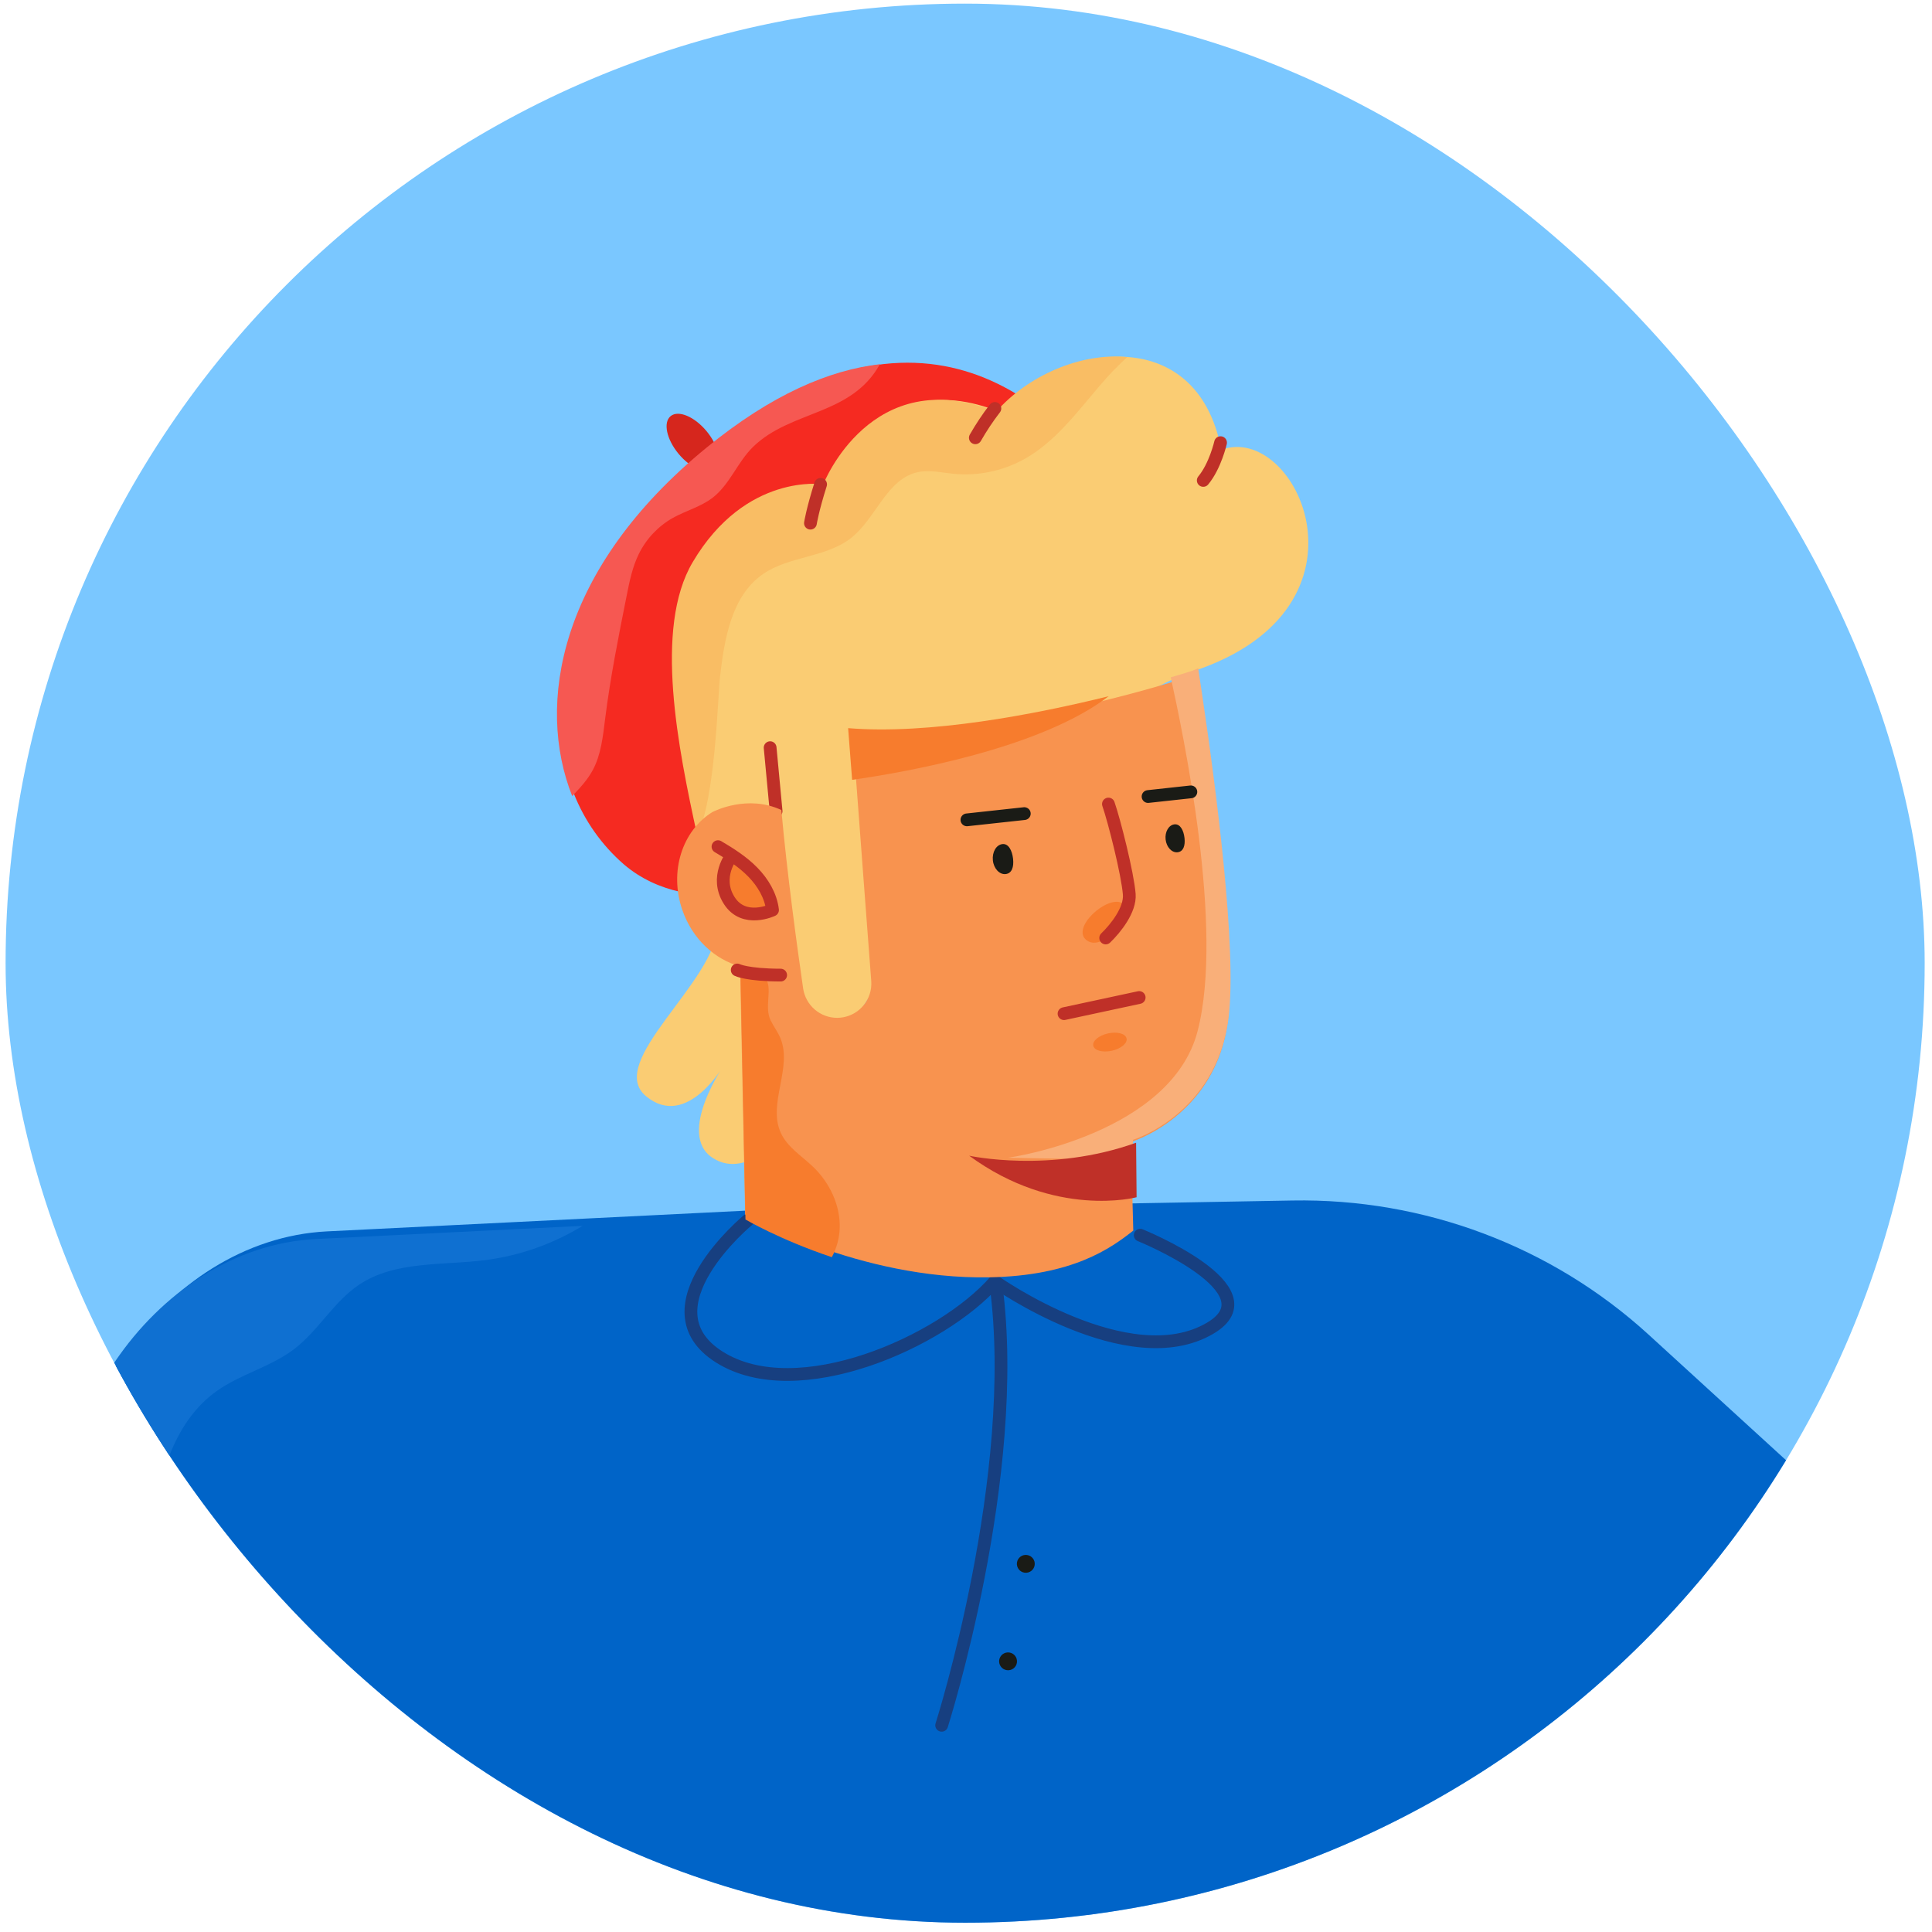 <svg width="200" height="200" viewBox="0 0 200 200" fill="none" xmlns="http://www.w3.org/2000/svg">
<g clip-path="url(#clip0_3_14015)">
<rect x="0.579" y="0.376" width="198.663" height="198.663" rx="99.332" fill="#7AC7FF"/>
<path d="M73.964 48.544C74.765 47.897 74.398 46.147 73.146 44.637C71.893 43.126 70.229 42.426 69.428 43.073C68.628 43.721 68.994 45.47 70.247 46.98C71.499 48.491 73.163 49.191 73.964 48.544Z" fill="#D6261D"/>
<path d="M118.09 55.673L82.558 91.233C82.558 91.233 71.709 95.562 64.585 89.482C62.288 87.485 60.508 84.963 59.395 82.131C55.604 72.711 57.941 58.724 73.41 46.254C80.211 40.772 86.233 38.274 91.476 37.687C109.257 35.694 118.09 55.673 118.09 55.673Z" fill="#F52A21"/>
<path d="M91.085 37.705C88.126 43.05 81.861 42.445 77.951 46.265C76.354 47.826 75.557 50.129 73.8 51.501C72.569 52.463 71.01 52.856 69.643 53.619C68.129 54.476 66.904 55.775 66.129 57.347C65.463 58.701 65.164 60.203 64.868 61.684C64.024 65.915 63.178 70.148 62.641 74.429C62.414 76.247 62.224 78.128 61.355 79.734C60.813 80.737 60.032 81.581 59.234 82.411C55.474 72.94 57.797 58.874 73.153 46.328C79.905 40.812 85.882 38.298 91.085 37.705Z" fill="#F65852"/>
<path d="M267.756 134.642L227.514 210.503C221.165 222.468 205.715 226.365 194.304 218.877L156.168 193.846L141.007 257.584L79.003 249.461L75.044 251.18C70.535 252.74 65.675 253.034 61.004 252.027C56.333 251.02 52.035 248.752 48.59 245.477L1.727 239.338L16.511 185.43L12.632 175.463L8.266 164.238C3.649 147.958 16.768 128.318 33.861 127.472L61.636 126.097L78.412 125.266L133.801 124.276C147.439 124.035 160.65 129.012 170.667 138.165L202.274 167.049L222.532 114.043C223.112 115.076 224.338 116.087 226.407 116.915C227.904 117.508 229.349 118.221 230.729 119.047C238.098 123.497 239.169 129.134 243.432 131.229C250.617 134.76 254.487 132.058 258.678 133.522C259.048 133.651 259.408 133.807 259.754 133.989C263.835 136.124 266.192 136.934 267.756 134.642Z" fill="#0064C8"/>
<path d="M23.205 244.749C23.616 242.763 24.167 240.792 23.966 238.787C23.457 233.696 18.372 230.116 17.389 225.088C16.715 221.644 18.088 218.138 18.107 214.625C18.123 210.616 16.381 206.842 15.007 203.077C14.428 201.532 13.944 199.953 13.555 198.348L16.25 188.358C16.429 188.245 16.623 188.14 16.815 188.039L43.612 242.026C44.845 244.273 46.405 246.322 48.24 248.104L23.205 244.749Z" fill="#0055A8"/>
<path d="M60.31 126.899C57.266 128.762 53.866 129.966 50.328 130.435C45.849 131.022 40.934 130.481 37.172 132.993C34.549 134.749 32.971 137.727 30.463 139.647C28.037 141.503 24.912 142.233 22.425 144.007C18.146 147.057 16.483 152.616 15.851 157.844C15.219 163.072 15.312 168.495 13.371 173.384C12.91 174.538 12.312 175.632 11.589 176.642L7.26 165.321C2.687 148.903 15.733 129.108 32.712 128.264L60.31 126.899Z" fill="#0F70D1"/>
<path d="M77.418 126.314C77.418 126.314 66.409 135.417 74.479 140.491C82.549 145.565 97.498 138.906 102.98 132.654C102.98 132.654 116.843 142.458 125.272 137.499C132.021 133.525 118.035 127.867 118.035 127.867" stroke="#173F80" stroke-width="1.321" stroke-linecap="round" stroke-linejoin="round"/>
<path d="M97.481 178.602C97.481 178.602 105.733 152.743 103.106 133.027" stroke="#173F80" stroke-width="1.321" stroke-linecap="round" stroke-linejoin="round"/>
<path d="M106.07 162.804C106.577 162.871 107.042 162.516 107.109 162.01C107.176 161.504 106.819 161.039 106.313 160.972C105.806 160.904 105.341 161.26 105.274 161.766C105.208 162.272 105.564 162.737 106.07 162.804Z" fill="#1A1B16"/>
<path d="M104.234 172.897C104.74 172.965 105.205 172.609 105.272 172.103C105.339 171.597 104.982 171.132 104.476 171.065C103.969 170.998 103.504 171.353 103.437 171.859C103.371 172.365 103.727 172.83 104.234 172.897Z" fill="#1A1B16"/>
<path d="M81.692 116.795C81.692 116.795 77.526 122.341 73.756 119.852C69.985 117.364 75.028 110.121 75.028 110.121C75.028 110.121 71.153 117.026 66.877 113.479C62.601 109.932 74.175 101.611 74.275 95.837C74.375 90.062 66.28 68.203 72.146 58.237C77.638 48.908 85.656 50.153 85.656 50.153C85.656 50.153 90.594 37.449 103.513 42.655C109.683 35.564 123.921 33.19 126.431 46.568C134.186 43.651 143.291 62.878 123.602 69.459C103.912 76.04 81.692 116.795 81.692 116.795Z" fill="#FACC73"/>
<path d="M116.692 36.969C115.684 37.885 114.738 38.867 113.861 39.91C111.48 42.687 109.238 45.737 106.049 47.518C103.802 48.766 101.231 49.298 98.675 49.044C97.448 48.921 96.201 48.617 94.995 48.881C91.804 49.583 90.704 53.611 88.15 55.656C85.543 57.742 81.697 57.537 78.957 59.447C75.73 61.702 74.997 66.109 74.538 70.035C74.312 71.984 74.063 82.773 72.164 86.44C70.207 77.452 67.666 65.041 71.697 58.213C77.199 48.892 85.227 50.133 85.227 50.133C85.227 50.133 90.177 37.439 103.11 42.636C106.362 38.913 111.854 36.481 116.692 36.969Z" fill="#F9BD64"/>
<path d="M83.897 54.158C83.897 54.158 84.112 52.769 84.948 50.139" stroke="#BF3028" stroke-width="1.321" stroke-linecap="round" stroke-linejoin="round"/>
<path d="M102.989 42.281C102.247 43.245 101.571 44.261 100.967 45.319" stroke="#BF3028" stroke-width="1.321" stroke-linecap="round" stroke-linejoin="round"/>
<path d="M126.351 45.825C126.351 45.825 125.801 48.241 124.561 49.733" stroke="#BF3028" stroke-width="1.321" stroke-linecap="round" stroke-linejoin="round"/>
<path d="M80.342 83.967L79.724 77.399" stroke="#BF3028" stroke-width="1.321" stroke-linecap="round" stroke-linejoin="round"/>
<path d="M117.073 118.221L117.129 120.296L117.317 127.392C114.994 129.221 111.061 132.07 102.411 132.228C88.888 132.477 77.135 125.714 77.135 125.714L76.611 100.038C73.99 99.322 71.668 97.198 70.638 94.213C69.252 90.217 70.628 86.007 73.727 84.076L73.741 84.068C73.989 83.936 77.422 82.233 80.886 83.853C81.48 90.449 82.523 98.054 83.14 102.319C83.265 103.168 83.691 103.944 84.341 104.504C84.99 105.063 85.819 105.37 86.675 105.366C87.531 105.362 88.356 105.048 88.998 104.483C89.641 103.917 90.057 103.138 90.171 102.288C90.203 102.04 90.209 101.79 90.19 101.541C90.19 101.541 88.775 82.871 88.243 75.665C98.264 76.527 112.043 73.255 119.215 71.227C121.872 70.475 123.622 69.891 123.94 69.749C124.062 70.533 124.197 71.407 124.341 72.353C124.336 72.386 128.026 98.719 127.104 105.734C125.8 115.603 117.073 118.221 117.073 118.221Z" fill="#F8934F"/>
<path d="M114.777 72.07C107.7 77.501 93.681 79.951 88.212 80.728C88.051 78.652 87.907 76.79 87.797 75.377C96.172 76.067 107.138 73.959 114.777 72.07Z" fill="#F77C2D"/>
<path d="M117.284 117.997L117.34 120.087L104.303 119.848C104.893 119.808 121.237 117.264 123.973 106.748C126.749 96.081 122.471 75.937 121.197 70.117C123.82 69.357 123.72 69.312 124.033 69.175C124.154 69.964 124.288 70.845 124.43 71.798C124.426 71.831 124.439 71.864 124.443 71.894C125.869 81.46 128.081 98.341 127.174 105.407C125.897 115.351 117.284 117.997 117.284 117.997Z" fill="#F9AF79"/>
<path d="M86.111 130.142C80.698 128.325 77.171 126.24 77.171 126.24L76.651 100.418C76.551 100.389 76.452 100.361 76.352 100.327C77.509 100.298 78.949 100.632 79.368 101.472C79.909 102.561 79.123 104.294 79.774 105.626C80.078 106.248 80.504 106.803 80.775 107.44C82.076 110.498 79.449 114.234 80.822 117.26C81.506 118.768 83.015 119.671 84.199 120.815C85.889 122.446 86.999 124.766 86.927 127.132C86.889 128.187 86.609 129.217 86.111 130.142V130.142Z" fill="#F77C2D"/>
<path d="M79.977 94.199C79.977 94.199 77.006 95.623 75.488 93.204C73.97 90.785 75.775 88.535 75.775 88.535C76.556 89.043 77.281 89.629 77.941 90.287C78.99 91.359 79.798 92.716 79.977 94.199Z" fill="#F77C2D"/>
<path d="M75.768 88.54C75.768 88.54 73.956 90.786 75.48 93.206C77.004 95.625 79.972 94.202 79.972 94.202C79.793 92.718 78.983 91.362 77.938 90.29C76.893 89.219 75.616 88.403 74.326 87.644" stroke="#BF3028" stroke-width="1.321" stroke-linecap="round" stroke-linejoin="round"/>
<path d="M100.33 119.639C100.33 119.639 108.717 121.483 117.608 118.293L117.66 123.938C117.66 123.938 109.254 126.181 100.33 119.639Z" fill="#BF3028"/>
<path d="M76.317 100.413C76.317 100.413 77.318 100.932 80.812 100.942" stroke="#BF3028" stroke-width="1.321" stroke-linecap="round" stroke-linejoin="round"/>
<path d="M104.873 88.903C104.967 89.759 104.744 90.412 104.107 90.484C103.47 90.555 102.87 89.918 102.782 89.064C102.694 88.211 103.125 87.46 103.763 87.38C104.401 87.301 104.777 88.048 104.873 88.903Z" fill="#1A1B16"/>
<path d="M116.159 93.487C117.742 94.356 114.288 98.609 112.524 97.363C110.759 96.117 114.6 92.633 116.159 93.487Z" fill="#F77C2D"/>
<path d="M122.62 86.748C122.708 87.547 122.498 88.159 121.903 88.226C121.308 88.293 120.753 87.697 120.664 86.905C120.575 86.112 120.985 85.403 121.579 85.336C122.173 85.269 122.529 85.954 122.62 86.748Z" fill="#1A1B16"/>
<path d="M114.745 83.233C115.35 84.978 116.735 90.448 116.902 92.577C117.022 94.179 115.503 96.1 114.46 97.099" stroke="#BF3028" stroke-width="1.321" stroke-linecap="round" stroke-linejoin="round"/>
<path d="M100.096 84.871L106.035 84.224" stroke="#1A1B16" stroke-width="1.321" stroke-linecap="round" stroke-linejoin="round"/>
<path d="M118.847 82.457L123.278 81.974" stroke="#1A1B16" stroke-width="1.321" stroke-linecap="round" stroke-linejoin="round"/>
<path d="M110.148 104.934L117.927 103.261" stroke="#BF3028" stroke-width="1.321" stroke-linecap="round" stroke-linejoin="round"/>
<path d="M115.083 108.776C116.036 108.57 116.725 107.999 116.622 107.502C116.52 107.005 115.665 106.769 114.713 106.976C113.761 107.182 113.072 107.752 113.174 108.249C113.276 108.746 114.131 108.982 115.083 108.776Z" fill="#F77C2D"/>
</g>
<defs>
<clipPath id="clip0_3_14015">
<rect x="0.579" y="0.376" width="198.663" height="198.663" rx="99.332" fill="white"/>
</clipPath>
</defs>
</svg>
